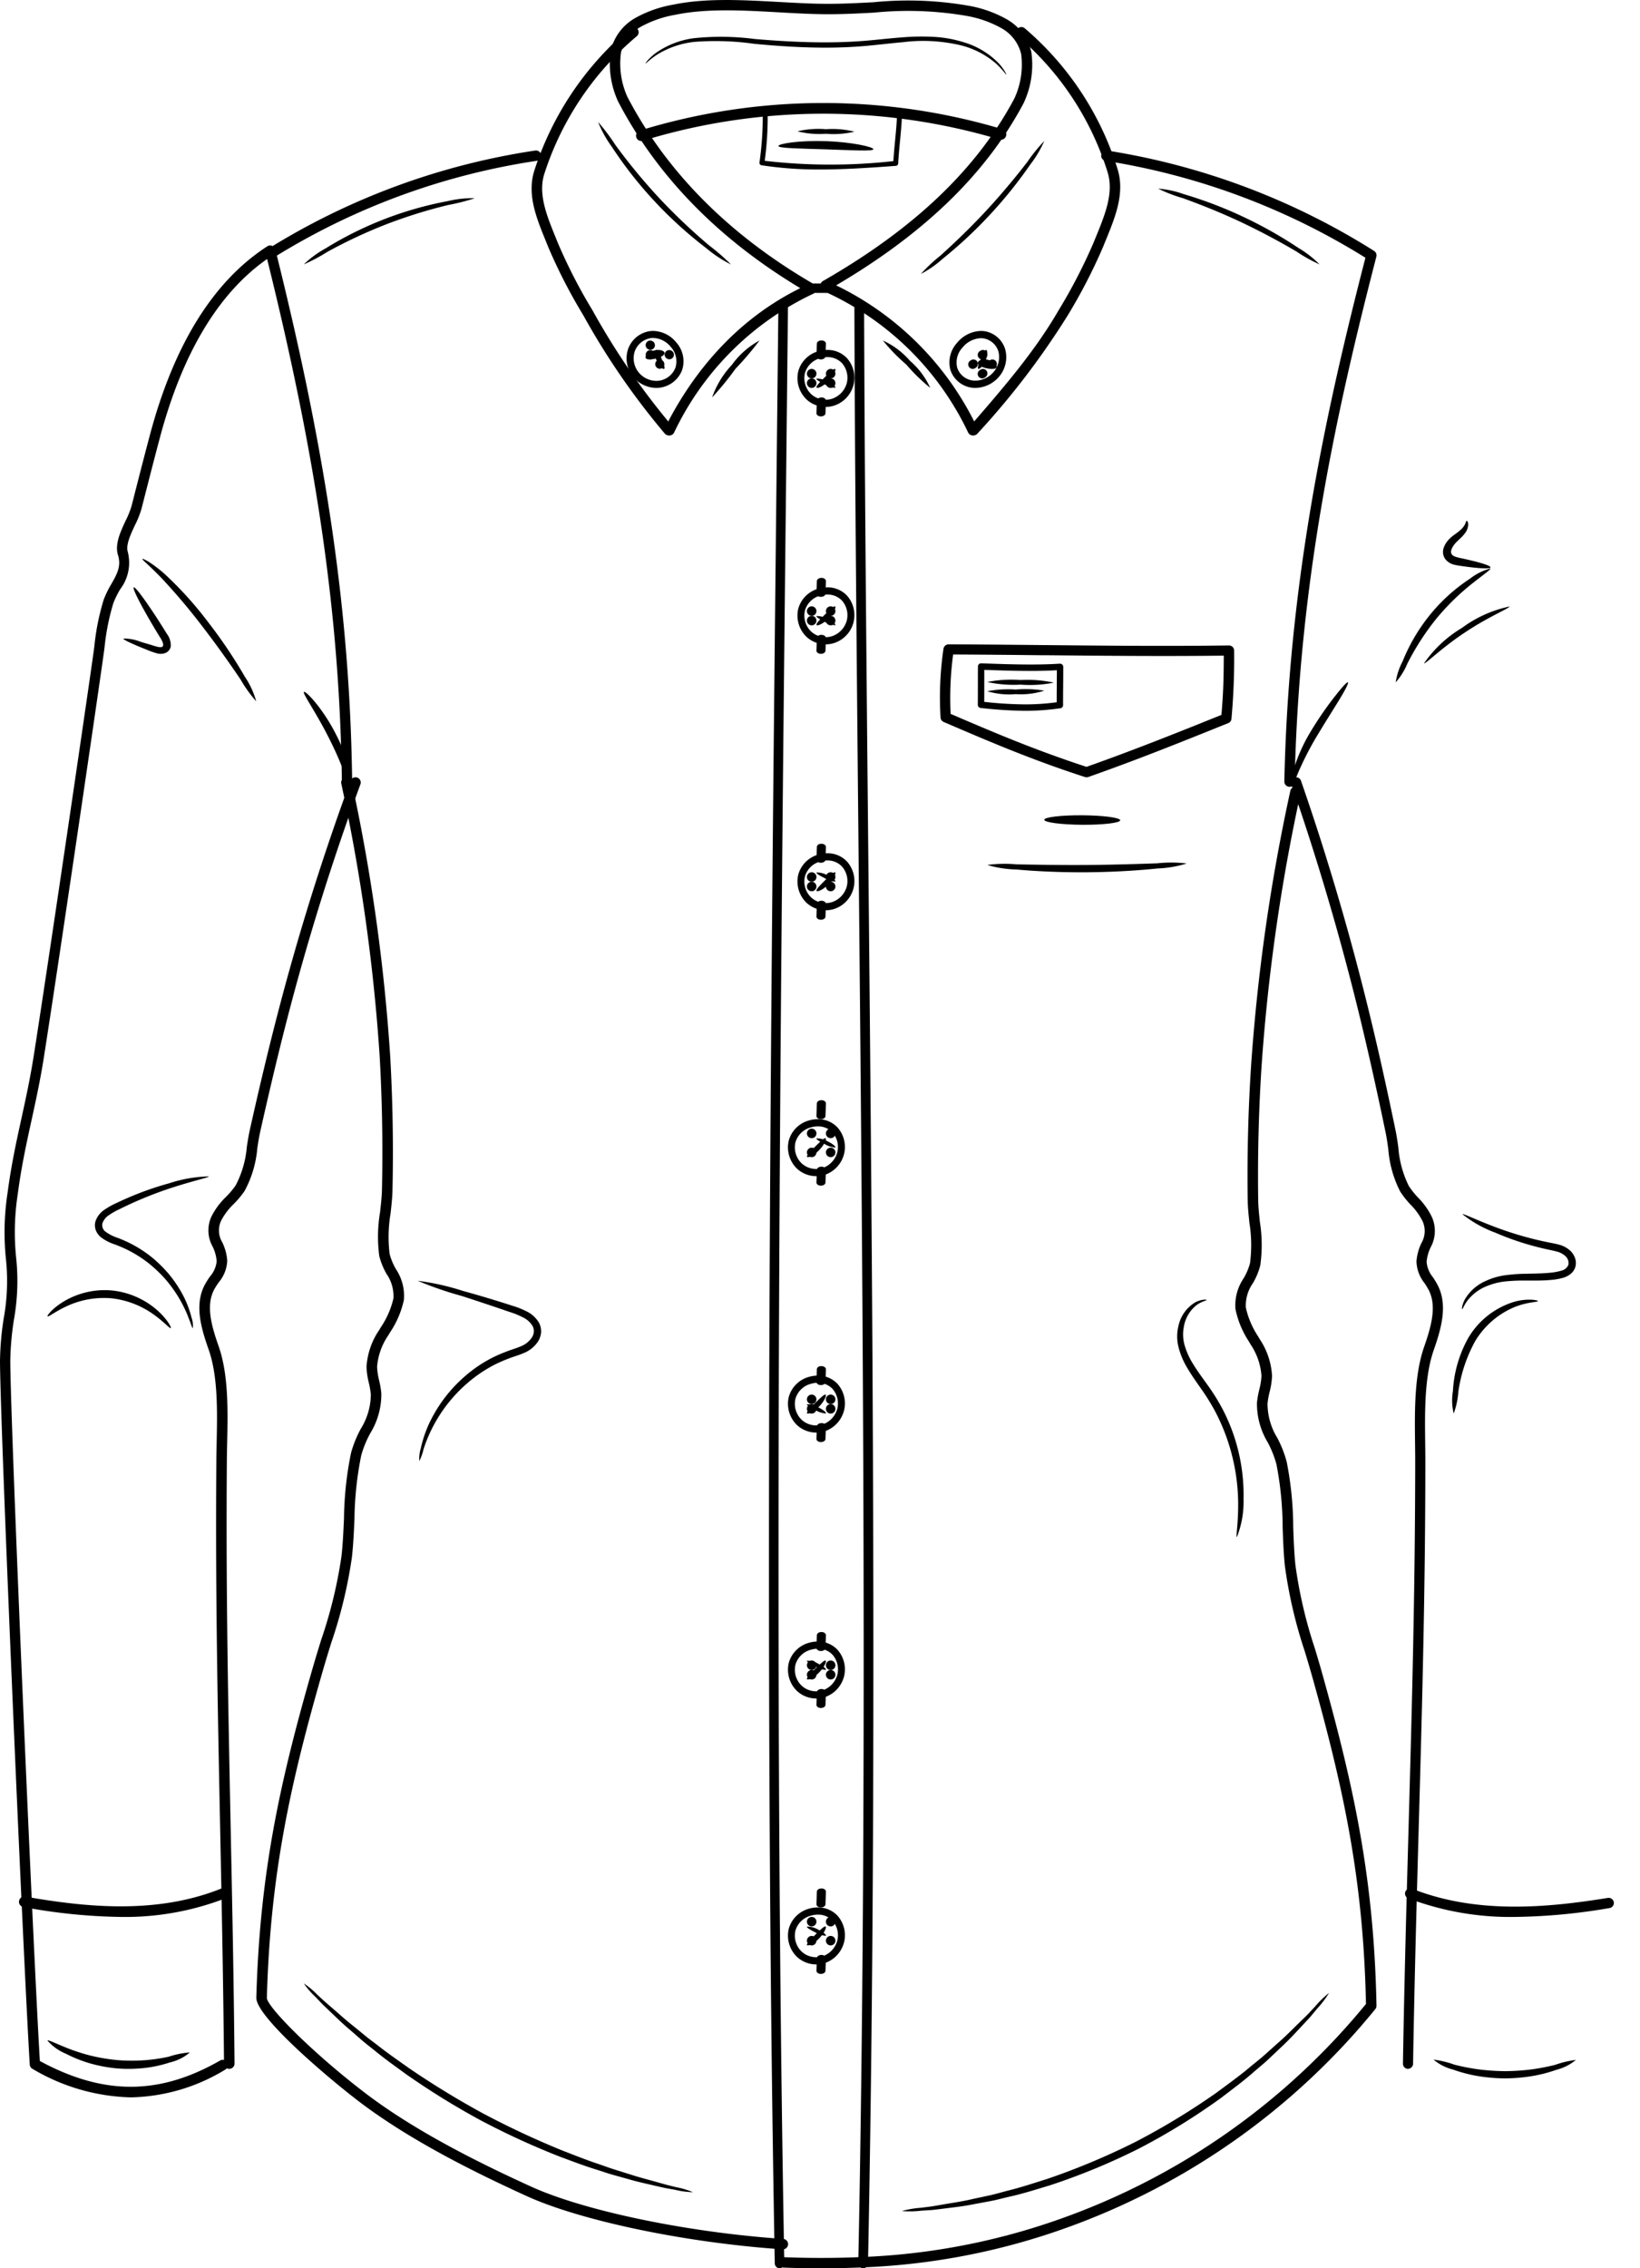 <svg xmlns="http://www.w3.org/2000/svg" xmlns:xlink="http://www.w3.org/1999/xlink" width="172.753" height="238.847" viewBox="0 0 172.753 238.847">
  <defs>
    <clipPath id="clip-path">
      <path id="Clip_160" data-name="Clip 160" d="M0,0H44.515V30.821H0Z" transform="translate(0.227 0.153)" fill="none"/>
    </clipPath>
    <clipPath id="clip-path-2">
      <path id="Clip_179" data-name="Clip 179" d="M0,0H28.738V195.228H0Z" transform="translate(0.015 0.42)" fill="none"/>
    </clipPath>
  </defs>
  <g id="Group_263" data-name="Group 263" transform="translate(0 -0.153)">
    <path id="Fill_1" data-name="Fill 1" d="M2.983,6A2.991,2.991,0,0,1,.975,5.23a3.122,3.122,0,0,1-.89-2.976A3.036,3.036,0,0,1,2.264.121,3.293,3.293,0,0,1,3.141,0,2.793,2.793,0,0,1,5.209.859a3.089,3.089,0,0,1,.683,2.879A3.124,3.124,0,0,1,3.9,5.852,2.9,2.9,0,0,1,2.983,6ZM3.143.756h0a2.614,2.614,0,0,0-.693.1A2.291,2.291,0,0,0,.789,2.444a2.324,2.324,0,0,0,.667,2.218,2.269,2.269,0,0,0,1.521.582,2.219,2.219,0,0,0,.7-.114,2.4,2.4,0,0,0,1.511-1.6,2.33,2.33,0,0,0-.5-2.142A2.086,2.086,0,0,0,3.143.757Z" transform="translate(84 37)"/>
    <path id="Fill_3" data-name="Fill 3" d="M.5,1a.5.5,0,1,0,0-1,.5.5,0,0,0,0,1" transform="translate(85 39)"/>
    <path id="Fill_5" data-name="Fill 5" d="M.5,1a.5.5,0,0,0,0-1,.5.5,0,1,0,0,1" transform="translate(87 39)"/>
    <path id="Fill_7" data-name="Fill 7" d="M.5,1a.5.5,0,1,0,0-1,.5.5,0,0,0,0,1" transform="translate(85 40)"/>
    <path id="Fill_9" data-name="Fill 9" d="M.5,1a.5.5,0,1,0,0-1,.5.5,0,1,0,0,1" transform="translate(87 40)"/>
    <path id="Fill_11" data-name="Fill 11" d="M.476,2H.464C.2,2-.006,1.843,0,1.659L.048.325C.054.141.268,0,.536,0s.47.157.464.341L.952,1.675C.946,1.856.734,2,.476,2" transform="translate(86 36)"/>
    <path id="Fill_13" data-name="Fill 13" d="M.476,2H.464C.2,2-.006,1.843,0,1.659L.048.325C.054.141.283.005.536,0s.47.158.464.341L.952,1.675C.946,1.856.734,2,.476,2" transform="translate(86 42)"/>
    <path id="Fill_15" data-name="Fill 15" d="M1.975.988A2.53,2.53,0,0,1,.838.6C.308.341-.081.093.014.019A2.3,2.3,0,0,1,1.226.358c.555.274.867.569.75.63" transform="translate(86 40)"/>
    <path id="Fill_17" data-name="Fill 17" d="M1.977.016c.11.1-.176.739-.747,1.3S.073,2.1.007,1.958.373,1.376.9.856s.966-.946,1.079-.84" transform="translate(86 39)"/>
    <path id="Fill_19" data-name="Fill 19" d="M2.741,6c-.095,0-.186,0-.28-.013A2.765,2.765,0,0,1,.126,4.147a3.052,3.052,0,0,1,.694-2.9A3.372,3.372,0,0,1,3.323,0a2.618,2.618,0,0,1,.451.039A2.717,2.717,0,0,1,5.882,1.924a3.157,3.157,0,0,1-.6,2.838A3.345,3.345,0,0,1,2.741,6ZM3.319.764a2.618,2.618,0,0,0-1.93.986A2.287,2.287,0,0,0,.839,3.905a2,2,0,0,0,1.7,1.32c.069.007.14.01.21.01A2.577,2.577,0,0,0,4.7,4.278a2.41,2.41,0,0,0,.465-2.13A1.985,1.985,0,0,0,3.646.792,1.886,1.886,0,0,0,3.319.764Z" transform="translate(100 35)"/>
    <path id="Fill_21" data-name="Fill 21" d="M.754.894A.471.471,0,1,0,.246.106.471.471,0,1,0,.754.894" transform="translate(102 38)"/>
    <path id="Fill_23" data-name="Fill 23" d="M.754.894A.471.471,0,1,0,.246.106.471.471,0,1,0,.754.894" transform="translate(103 37)"/>
    <path id="Fill_25" data-name="Fill 25" d="M.753.893A.47.47,0,1,0,.247.107.47.47,0,1,0,.753.893" transform="translate(103 39)"/>
    <path id="Fill_27" data-name="Fill 27" d="M.753.893A.47.47,0,1,0,.247.106.47.47,0,1,0,.753.893" transform="translate(104 38)"/>
    <path id="Fill_29" data-name="Fill 29" d="M2,.767c-.025.25-.478.282-1.018.177S0,.629,0,.374.461-.08,1.026.032s1,.489.973.735" transform="translate(103 38)"/>
    <path id="Fill_31" data-name="Fill 31" d="M.872,0c.15.011.2.513-.037,1.09s-.656.962-.786.9.039-.5.257-1.036S.716-.013.872,0" transform="translate(103 37)"/>
    <path id="Fill_33" data-name="Fill 33" d="M3.135,6A3.206,3.206,0,0,1,.661,4.79,3.093,3.093,0,0,1,.145,1.955,2.888,2.888,0,0,1,2.3.047,2.644,2.644,0,0,1,2.8,0a3.194,3.194,0,0,1,2.4,1.168,2.981,2.981,0,0,1,.653,2.947A2.926,2.926,0,0,1,3.463,5.981,2.87,2.87,0,0,1,3.135,6ZM2.8.742a1.845,1.845,0,0,0-.358.034A2.157,2.157,0,0,0,.85,2.188a2.372,2.372,0,0,0,.4,2.146,2.441,2.441,0,0,0,1.884.925,2.149,2.149,0,0,0,.248-.014A2.174,2.174,0,0,0,5.148,3.865,2.255,2.255,0,0,0,4.63,1.651,2.453,2.453,0,0,0,2.8.742Z" transform="translate(66 35)"/>
    <path id="Fill_35" data-name="Fill 35" d="M.233.9A.481.481,0,1,1,.767.1.481.481,0,1,1,.233.9" transform="translate(70 37)"/>
    <path id="Fill_37" data-name="Fill 37" d="M.233.9A.481.481,0,1,1,.767.1.481.481,0,1,1,.233.9" transform="translate(68 36)"/>
    <path id="Fill_39" data-name="Fill 39" d="M.235.9A.479.479,0,1,1,.766.1.479.479,0,1,1,.235.9" transform="translate(69 38)"/>
    <path id="Fill_41" data-name="Fill 41" d="M.234.9A.48.48,0,1,1,.766.1.48.48,0,1,1,.234.9" transform="translate(68 37)"/>
    <path id="Fill_43" data-name="Fill 43" d="M0,.794C-.026.557.4.171.97.044S2,.094,2,.336,1.562.8,1.022.923.028,1.035,0,.794" transform="translate(68 37)"/>
    <path id="Fill_45" data-name="Fill 45" d="M.151,0C.316-.009.5.433.709.966S1.093,1.942.945,2s-.572-.339-.8-.917S-.007.007.151,0" transform="translate(69 37)"/>
    <path id="Fill_47" data-name="Fill 47" d="M2.982,6A2.99,2.99,0,0,1,.975,5.23a3.121,3.121,0,0,1-.89-2.975A3.038,3.038,0,0,1,2.264.121,3.3,3.3,0,0,1,3.141,0,2.8,2.8,0,0,1,5.209.859,3.091,3.091,0,0,1,3.9,5.852,2.9,2.9,0,0,1,2.982,6ZM3.143.756h0a2.61,2.61,0,0,0-.693.1A2.291,2.291,0,0,0,.789,2.444a2.327,2.327,0,0,0,.667,2.219,2.268,2.268,0,0,0,1.52.582,2.216,2.216,0,0,0,.7-.114,2.4,2.4,0,0,0,1.511-1.6,2.326,2.326,0,0,0-.5-2.141A2.086,2.086,0,0,0,3.143.757Z" transform="translate(84 62)"/>
    <path id="Fill_49" data-name="Fill 49" d="M.5,1a.5.5,0,1,0,0-1,.5.5,0,0,0,0,1" transform="translate(85 64)"/>
    <path id="Fill_51" data-name="Fill 51" d="M.5,1a.5.5,0,1,0,0-1,.5.5,0,0,0,0,1" transform="translate(87 64)"/>
    <path id="Fill_53" data-name="Fill 53" d="M.5,1a.5.5,0,1,0,0-1,.5.5,0,0,0,0,1" transform="translate(85 65)"/>
    <path id="Fill_55" data-name="Fill 55" d="M.5,1a.5.5,0,1,0,0-1,.5.5,0,0,0,0,1" transform="translate(87 65)"/>
    <path id="Fill_57" data-name="Fill 57" d="M.476,2H.464C.2,2-.006,1.843,0,1.659L.048.325C.055.141.294,0,.536,0,.8,0,1.006.158,1,.341L.952,1.675C.946,1.856.734,2,.476,2" transform="translate(86 61)"/>
    <path id="Fill_59" data-name="Fill 59" d="M.476,2H.465C.2,2-.006,1.843,0,1.659L.047.325C.054.144.266,0,.524,0H.535C.8,0,1.006.157,1,.341L.953,1.675C.946,1.856.734,2,.476,2" transform="translate(86 67)"/>
    <path id="Fill_61" data-name="Fill 61" d="M1.975.988A2.531,2.531,0,0,1,.837.6C.308.341-.081.093.014.019A2.3,2.3,0,0,1,1.226.358c.555.273.867.569.75.63" transform="translate(86 65)"/>
    <path id="Fill_63" data-name="Fill 63" d="M1.977.016c.11.1-.176.74-.747,1.3S.073,2.1.007,1.958.373,1.376.9.856s.966-.946,1.079-.84" transform="translate(86 64)"/>
    <path id="Fill_65" data-name="Fill 65" d="M2.982,6A2.99,2.99,0,0,1,.975,5.23,3.116,3.116,0,0,1,.086,2.255,3.035,3.035,0,0,1,2.264.121,3.3,3.3,0,0,1,3.142,0,2.791,2.791,0,0,1,5.209.859a3.092,3.092,0,0,1-1.3,4.993A2.914,2.914,0,0,1,2.982,6ZM3.143.756h0a2.6,2.6,0,0,0-.693.1A2.29,2.29,0,0,0,.789,2.444a2.324,2.324,0,0,0,.667,2.218,2.266,2.266,0,0,0,1.521.582,2.221,2.221,0,0,0,.7-.113,2.4,2.4,0,0,0,1.51-1.6,2.325,2.325,0,0,0-.5-2.141A2.083,2.083,0,0,0,3.144.757Z" transform="translate(84 90)"/>
    <path id="Fill_67" data-name="Fill 67" d="M.5,1a.5.5,0,1,0,0-1,.5.5,0,1,0,0,1" transform="translate(85 92)"/>
    <path id="Fill_69" data-name="Fill 69" d="M.5,1a.5.5,0,0,0,0-1,.5.5,0,0,0,0,1" transform="translate(87 92)"/>
    <path id="Fill_71" data-name="Fill 71" d="M.5,1a.5.5,0,1,0,0-1,.5.5,0,1,0,0,1" transform="translate(85 93)"/>
    <path id="Fill_73" data-name="Fill 73" d="M.5,1a.5.5,0,1,0,0-1,.5.5,0,1,0,0,1" transform="translate(87 93)"/>
    <path id="Fill_75" data-name="Fill 75" d="M.476,2H.465C.2,2-.006,1.843,0,1.659L.047.325C.053.141.243-.006.535,0,.8,0,1.006.158,1,.342L.953,1.675C.946,1.856.734,2,.476,2" transform="translate(86 89)"/>
    <path id="Fill_77" data-name="Fill 77" d="M.476,2H.465C.2,2-.006,1.843,0,1.659L.047.325C.054.144.266,0,.524,0H.535C.8,0,1.006.157,1,.341L.953,1.675C.946,1.856.734,2,.476,2" transform="translate(86 95)"/>
    <path id="Fill_79" data-name="Fill 79" d="M1.975.988A2.531,2.531,0,0,1,.837.6C.308.341-.081.093.014.019A2.3,2.3,0,0,1,1.225.358c.555.273.868.569.75.63" transform="translate(86 92)"/>
    <path id="Fill_81" data-name="Fill 81" d="M1.977.016c.11.1-.176.74-.747,1.3S.072,2.1.007,1.958.373,1.376.9.856s.966-.946,1.079-.84" transform="translate(86 92)"/>
    <path id="Fill_83" data-name="Fill 83" d="M2.982,6A2.99,2.99,0,0,1,.975,5.23,3.118,3.118,0,0,1,.086,2.254,3.035,3.035,0,0,1,2.264.121,3.309,3.309,0,0,1,3.142,0,2.79,2.79,0,0,1,5.209.859a3.091,3.091,0,0,1,.683,2.879A3.124,3.124,0,0,1,3.905,5.852,2.914,2.914,0,0,1,2.982,6ZM3.143.756h0a2.6,2.6,0,0,0-.693.1A2.29,2.29,0,0,0,.789,2.444a2.325,2.325,0,0,0,.667,2.218,2.266,2.266,0,0,0,1.521.583,2.214,2.214,0,0,0,.7-.114,2.4,2.4,0,0,0,1.51-1.6,2.325,2.325,0,0,0-.5-2.141A2.081,2.081,0,0,0,3.143.757Z" transform="translate(83 118)"/>
    <path id="Fill_85" data-name="Fill 85" d="M.5,1a.5.5,0,0,0,0-1,.5.5,0,1,0,0,1" transform="translate(85 119)"/>
    <path id="Fill_87" data-name="Fill 87" d="M.5,1a.5.5,0,0,0,0-1,.5.5,0,0,0,0,1" transform="translate(87 119)"/>
    <path id="Fill_89" data-name="Fill 89" d="M.5,1a.5.5,0,0,0,0-1,.5.5,0,1,0,0,1" transform="translate(85 121)"/>
    <path id="Fill_91" data-name="Fill 91" d="M.5,1a.5.5,0,1,0,0-1,.5.5,0,1,0,0,1" transform="translate(87 121)"/>
    <path id="Fill_93" data-name="Fill 93" d="M.476,2H.465C.2,2-.006,1.843,0,1.659L.047.325C.054.144.266,0,.524,0H.535C.8,0,1.006.157,1,.341L.953,1.675C.946,1.856.734,2,.476,2" transform="translate(86 116)"/>
    <path id="Fill_95" data-name="Fill 95" d="M.476,2H.464C.2,2-.006,1.843,0,1.659L.048.325C.054.141.277,0,.536,0s.47.157.464.341L.952,1.675C.946,1.856.734,2,.476,2" transform="translate(86 123)"/>
    <path id="Fill_97" data-name="Fill 97" d="M1.975.988A2.533,2.533,0,0,1,.837.6C.308.341-.081.093.015.019A2.3,2.3,0,0,1,1.225.358c.555.274.868.569.75.63" transform="translate(86 120)"/>
    <path id="Fill_99" data-name="Fill 99" d="M1.977.016c.11.1-.176.74-.747,1.3S.073,2.1.007,1.958.374,1.376.9.856s.965-.946,1.079-.84" transform="translate(85 120)"/>
    <path id="Fill_101" data-name="Fill 101" d="M2.982,6A2.99,2.99,0,0,1,.975,5.23,3.118,3.118,0,0,1,.086,2.254,3.036,3.036,0,0,1,2.264.121,3.3,3.3,0,0,1,3.142,0,2.793,2.793,0,0,1,5.209.859a3.091,3.091,0,0,1,.683,2.879A3.124,3.124,0,0,1,3.9,5.852,2.9,2.9,0,0,1,2.982,6ZM3.142.756h0a2.6,2.6,0,0,0-.692.1A2.292,2.292,0,0,0,.789,2.444a2.327,2.327,0,0,0,.667,2.219,2.267,2.267,0,0,0,1.52.582,2.211,2.211,0,0,0,.7-.114,2.4,2.4,0,0,0,1.511-1.6,2.325,2.325,0,0,0-.5-2.141A2.084,2.084,0,0,0,3.143.757Z" transform="translate(83 145)"/>
    <path id="Fill_103" data-name="Fill 103" d="M.5,1a.5.5,0,0,0,0-1,.5.5,0,1,0,0,1" transform="translate(85 147)"/>
    <path id="Fill_105" data-name="Fill 105" d="M.5,1a.5.5,0,0,0,0-1,.5.5,0,0,0,0,1" transform="translate(87 147)"/>
    <path id="Fill_107" data-name="Fill 107" d="M.5,1a.5.5,0,0,0,0-1,.5.5,0,1,0,0,1" transform="translate(85 148)"/>
    <path id="Fill_109" data-name="Fill 109" d="M.5,1a.5.5,0,1,0,0-1,.5.5,0,1,0,0,1" transform="translate(87 148)"/>
    <path id="Fill_111" data-name="Fill 111" d="M.476,2H.465C.2,2-.006,1.843,0,1.659L.047.326C.053.142.242-.01.535,0,.8.005,1.006.158,1,.342L.953,1.675C.946,1.856.734,2,.476,2" transform="translate(86 144)"/>
    <path id="Fill_113" data-name="Fill 113" d="M.476,2H.464C.2,2-.006,1.843,0,1.659L.048.325C.054.141.28.006.536,0s.47.157.464.341L.952,1.675C.946,1.856.734,2,.476,2" transform="translate(86 150)"/>
    <path id="Fill_115" data-name="Fill 115" d="M1.975.988A2.533,2.533,0,0,1,.837.6C.308.341-.081.093.014.019A2.3,2.3,0,0,1,1.225.358c.555.274.868.569.75.63" transform="translate(85 148)"/>
    <path id="Fill_117" data-name="Fill 117" d="M1.977.016c.11.1-.176.74-.747,1.3S.073,2.1.007,1.958.374,1.376.9.856s.966-.946,1.079-.84" transform="translate(85 147)"/>
    <path id="Fill_119" data-name="Fill 119" d="M2.982,6A3,3,0,0,1,.975,5.23,3.118,3.118,0,0,1,.086,2.254,3.033,3.033,0,0,1,2.264.121,3.293,3.293,0,0,1,3.141,0,2.8,2.8,0,0,1,5.209.859a3.091,3.091,0,0,1,.683,2.879A3.124,3.124,0,0,1,3.9,5.852,2.9,2.9,0,0,1,2.982,6ZM3.144.756a2.628,2.628,0,0,0-.694.1A2.292,2.292,0,0,0,.789,2.444a2.327,2.327,0,0,0,.667,2.219,2.27,2.27,0,0,0,1.521.581,2.216,2.216,0,0,0,.705-.114,2.4,2.4,0,0,0,1.511-1.6,2.33,2.33,0,0,0-.5-2.142A2.084,2.084,0,0,0,3.144.756Z" transform="translate(83 173)"/>
    <path id="Fill_121" data-name="Fill 121" d="M.5,1a.5.5,0,0,0,0-1,.5.5,0,1,0,0,1" transform="translate(85 175)"/>
    <path id="Fill_123" data-name="Fill 123" d="M.5,1a.5.5,0,0,0,0-1,.5.5,0,0,0,0,1" transform="translate(87 175)"/>
    <path id="Fill_125" data-name="Fill 125" d="M.5,1a.5.5,0,0,0,0-1,.5.5,0,1,0,0,1" transform="translate(85 176)"/>
    <path id="Fill_127" data-name="Fill 127" d="M.5,1a.5.5,0,1,0,0-1,.5.5,0,1,0,0,1" transform="translate(87 176)"/>
    <path id="Fill_129" data-name="Fill 129" d="M.476,2H.464C.2,2-.007,1.842,0,1.658L.048.325C.054.144.266,0,.524,0H.536C.8,0,1.006.157,1,.341L.952,1.676C.945,1.857.734,2,.476,2" transform="translate(86 172)"/>
    <path id="Fill_131" data-name="Fill 131" d="M.476,2H.464C.2,2-.006,1.843,0,1.659L.048.325C.054.141.283,0,.536,0s.47.157.464.341L.952,1.675C.946,1.856.734,2,.476,2" transform="translate(86 178)"/>
    <path id="Fill_133" data-name="Fill 133" d="M1.975.988A2.531,2.531,0,0,1,.837.6C.308.341-.081.093.015.019A2.3,2.3,0,0,1,1.225.358c.555.274.868.569.75.63" transform="translate(85 175)"/>
    <path id="Fill_135" data-name="Fill 135" d="M1.977.016c.11.1-.176.739-.747,1.3S.073,2.1.007,1.958.374,1.376.9.856s.966-.946,1.079-.84" transform="translate(85 175)"/>
    <path id="Fill_137" data-name="Fill 137" d="M2.982,6A2.99,2.99,0,0,1,.975,5.23a3.122,3.122,0,0,1-.89-2.976A3.038,3.038,0,0,1,2.263.121,3.29,3.29,0,0,1,3.14,0,2.8,2.8,0,0,1,5.209.859a3.091,3.091,0,0,1,.683,2.879A3.124,3.124,0,0,1,3.9,5.852,2.9,2.9,0,0,1,2.982,6ZM3.143.757a2.613,2.613,0,0,0-.693.1A2.291,2.291,0,0,0,.789,2.444a2.327,2.327,0,0,0,.667,2.219,2.27,2.27,0,0,0,1.521.581,2.217,2.217,0,0,0,.7-.113,2.4,2.4,0,0,0,1.512-1.6,2.331,2.331,0,0,0-.5-2.142A2.087,2.087,0,0,0,3.143.757Z" transform="translate(83 201)"/>
    <path id="Fill_139" data-name="Fill 139" d="M.5,1a.5.5,0,1,0,0-1,.5.5,0,0,0,0,1" transform="translate(85 202)"/>
    <path id="Fill_141" data-name="Fill 141" d="M.5,1a.5.5,0,0,0,0-1,.5.5,0,0,0,0,1" transform="translate(87 202)"/>
    <path id="Fill_143" data-name="Fill 143" d="M.5,1a.5.5,0,0,0,0-1,.5.5,0,0,0,0,1" transform="translate(85 204)"/>
    <path id="Fill_145" data-name="Fill 145" d="M.5,1a.5.5,0,1,0,0-1,.5.5,0,1,0,0,1" transform="translate(87 204)"/>
    <path id="Fill_147" data-name="Fill 147" d="M.476,2H.464C.2,2-.006,1.843,0,1.659L.048.325C.054.141.271,0,.536,0s.47.158.464.341L.952,1.675C.946,1.856.734,2,.476,2" transform="translate(86 199)"/>
    <path id="Fill_149" data-name="Fill 149" d="M.476,2H.464C.2,2-.006,1.843,0,1.659L.048.325C.054.141.286,0,.536,0s.47.158.464.341L.952,1.675C.946,1.856.734,2,.476,2" transform="translate(86 206)"/>
    <path id="Fill_151" data-name="Fill 151" d="M1.975.988A2.53,2.53,0,0,1,.838.6C.308.341-.081.093.014.019A2.3,2.3,0,0,1,1.226.358c.555.274.867.569.75.63" transform="translate(85 203)"/>
    <path id="Fill_153" data-name="Fill 153" d="M1.977.016c.11.1-.176.739-.747,1.3S.073,2.1.007,1.958.373,1.376.9.856s.966-.946,1.079-.84" transform="translate(85 203)"/>
    <path id="Fill_155" data-name="Fill 155" d="M.534,16a.509.509,0,0,1-.247-.064.572.572,0,0,1-.227-.755C2.5,10.287,7.118,3.688,15.255.045a.526.526,0,0,1,.7.3.57.57,0,0,1-.282.735A30.725,30.725,0,0,0,1.009,15.7a.533.533,0,0,1-.474.3" transform="translate(70 30)"/>
    <path id="Fill_157" data-name="Fill 157" d="M15.462,16a.536.536,0,0,1-.48-.3A30.728,30.728,0,0,0,.323,1.065.562.562,0,0,1,.045.334.531.531,0,0,1,.755.047,31.8,31.8,0,0,1,15.94,15.191a.563.563,0,0,1-.234.747.52.52,0,0,1-.245.061" transform="translate(87 30)"/>
    <g id="Group_161" data-name="Group 161" transform="translate(64)">
      <path id="Clip_160-2" data-name="Clip 160" d="M0,0H44.515V30.821H0Z" transform="translate(0.227 0.153)" fill="none"/>
      <g id="Group_161-2" data-name="Group 161" clip-path="url(#clip-path)">
        <path id="Fill_159" data-name="Fill 159" d="M21.03,30.821a.548.548,0,0,1-.275-.074C11.78,25.509,5.1,18.763.888,10.7A9.482,9.482,0,0,1,.115,5.3,5.348,5.348,0,0,1,2.727,1.875,12.562,12.562,0,0,1,6.707.486C10.126-.226,14.05,0,17.844.208,19.51.3,21.084.39,22.617.4c1.772.016,3.5-.076,5.168-.165A36.982,36.982,0,0,1,37.858.613a12.559,12.559,0,0,1,3.968,1.42,5.347,5.347,0,0,1,2.585,3.444,9.487,9.487,0,0,1-.817,5.394C39.54,18.49,32.808,24.921,23.012,30.532a.546.546,0,1,1-.543-.947C32.08,24.08,38.675,17.791,42.629,10.36a8.5,8.5,0,0,0,.707-4.683,4.262,4.262,0,0,0-2.082-2.713A11.6,11.6,0,0,0,37.627,1.68a36.153,36.153,0,0,0-9.782-.351c-1.689.091-3.435.184-5.237.167-1.559-.015-3.219-.108-4.824-.2-3.724-.21-7.575-.426-10.852.257A11.587,11.587,0,0,0,3.291,2.81a4.265,4.265,0,0,0-2.1,2.7,8.5,8.5,0,0,0,.669,4.688c4.111,7.88,10.655,14.478,19.45,19.61a.546.546,0,0,1-.276,1.017" transform="translate(0.227 0.153)"/>
      </g>
    </g>
    <path id="Fill_162" data-name="Fill 162" d="M14.448,43a.552.552,0,0,1-.419-.19A77.11,77.11,0,0,1,5.444,30.35,56.541,56.541,0,0,1,1.73,23.121q-.136-.342-.277-.687C.484,20.045-.518,17.575.3,15.071A32.668,32.668,0,0,1,10.368.126.554.554,0,0,1,11.145.2a.543.543,0,0,1-.072.771,31.568,31.568,0,0,0-9.719,14.44c-.7,2.126.229,4.409,1.124,6.617q.142.349.28.694A55.713,55.713,0,0,0,6.4,29.807,76.091,76.091,0,0,0,14.867,42.1a.544.544,0,0,1-.059.772.55.55,0,0,1-.359.132" transform="translate(56 3)"/>
    <path id="Fill_164" data-name="Fill 164" d="M.551,43a.546.546,0,0,1-.362-.137.557.557,0,0,1-.052-.783l.037-.042c3.507-4.042,6.819-7.86,9.332-12.206a56.838,56.838,0,0,0,3.7-7.158q.14-.348.285-.7c.911-2.232,1.854-4.54,1.176-6.7A30.783,30.783,0,0,0,5.232.98.558.558,0,0,1,5.166.2.548.548,0,0,1,5.942.131a31.9,31.9,0,0,1,9.771,14.8c.8,2.547-.222,5.044-1.209,7.459-.095.232-.189.464-.281.695a57.78,57.78,0,0,1-3.766,7.3A82.965,82.965,0,0,1,1,42.768l-.037.043A.549.549,0,0,1,.551,43" transform="translate(102 3)"/>
    <path id="Fill_166" data-name="Fill 166" d="M.551,4a.553.553,0,0,1-.528-.4.564.564,0,0,1,.372-.7A65.922,65.922,0,0,1,38.6,2.759a.564.564,0,0,1,.377.7.552.552,0,0,1-.682.385A64.857,64.857,0,0,0,.707,3.977.539.539,0,0,1,.551,4" transform="translate(67 11)"/>
    <path id="Fill_168" data-name="Fill 168" d="M6.411,6A39.414,39.414,0,0,1,.219,5.555.257.257,0,0,1,0,5.263a33.594,33.594,0,0,0,.346-5A.258.258,0,0,1,.607,0h0a.258.258,0,0,1,.26.255A34.514,34.514,0,0,1,.554,5.087a60.269,60.269,0,0,0,13.551.032c.046-.762.115-1.481.182-2.178.072-.758.147-1.541.192-2.375a.27.27,0,0,1,.274-.242A.258.258,0,0,1,15,.593c-.046.845-.122,1.633-.195,2.4s-.147,1.545-.193,2.382a.259.259,0,0,1-.24.242C11.509,5.829,8.906,6,6.411,6" transform="translate(80 12)"/>
    <path id="Fill_170" data-name="Fill 170" d="M2.524,1h0L.474.991A.486.486,0,0,1,0,.494.486.486,0,0,1,.476,0h0L2.526.009A.486.486,0,0,1,3,.506.486.486,0,0,1,2.524,1" transform="translate(85 30)"/>
    <path id="Fill_172" data-name="Fill 172" d="M8.554,67a.544.544,0,0,1-.541-.54C7.79,49.154,5.4,32.552.017,10.945a.55.55,0,0,1,.241-.6A73.957,73.957,0,0,1,28.38.005a.547.547,0,0,1,.157,1.083A72.9,72.9,0,0,0,1.164,11.067C6.5,32.573,8.873,49.154,9.095,66.446A.545.545,0,0,1,8.561,67Z" transform="translate(28 16)"/>
    <path id="Fill_174" data-name="Fill 174" d="M13.775,195a21.271,21.271,0,0,1-10.358-3.006.552.552,0,0,1-.283-.449C2.4,179.36.039,124.673,0,117.505a31.173,31.173,0,0,1,.392-4.538A21.936,21.936,0,0,0,.643,106.9,27.355,27.355,0,0,1,.8,99.74c.378-2.886.93-5.406,1.463-7.842.445-2.033.905-4.136,1.277-6.489,1.414-8.943,5.532-36.985,6.289-42.39.038-.273.075-.554.113-.839a25.013,25.013,0,0,1,.985-4.893,10.327,10.327,0,0,1,.8-1.633c.6-1.054,1.067-1.887.7-3.059-.352-1.131.262-2.443.8-3.6a9.666,9.666,0,0,0,.624-1.535c.612-2.4,1.265-4.964,1.935-7.486C18.32,10.437,22.484,3.746,28.163.086a.542.542,0,0,1,.752.168.554.554,0,0,1-.166.76C23.306,4.522,19.3,11,16.837,20.257c-.669,2.517-1.321,5.073-1.932,7.475a10.407,10.407,0,0,1-.695,1.733c-.457.975-.974,2.08-.75,2.8a4.61,4.61,0,0,1-.8,3.935,9.547,9.547,0,0,0-.718,1.459,24.217,24.217,0,0,0-.93,4.667c-.038.288-.076.571-.115.846-.757,5.407-4.877,33.462-6.291,42.409-.377,2.385-.841,4.5-1.289,6.553-.553,2.525-1.074,4.91-1.446,7.749a26.263,26.263,0,0,0-.152,6.878,23.163,23.163,0,0,1-.253,6.357,30.232,30.232,0,0,0-.382,4.38c.038,7.1,2.36,60.917,3.114,73.674,6.726,3.635,12.6,3.614,19-.059a.542.542,0,0,1,.742.207.554.554,0,0,1-.2.75A19.809,19.809,0,0,1,13.775,195" transform="translate(0 26)"/>
    <path id="Fill_176" data-name="Fill 176" d="M3.153,136a.552.552,0,0,1-.555-.545c-.078-8.675-.246-16.882-.408-24.818-.263-12.836-.511-24.961-.4-38.726,0-.59.018-1.208.031-1.845.069-3.276.147-6.989-.84-9.8C.162,57.945-.54,55.5.587,53.408a9.28,9.28,0,0,1,.527-.834,2.9,2.9,0,0,0,.71-1.616A4.253,4.253,0,0,0,1.39,49.4a3.487,3.487,0,0,1-.1-3.186,7.655,7.655,0,0,1,1.534-2.049,8.624,8.624,0,0,0,1-1.192A10.643,10.643,0,0,0,5,38.917c.091-.594.186-1.207.317-1.792C6.326,32.6,7.281,28.617,8.237,24.937,10.4,16.6,12.988,8.331,15.923.361a.558.558,0,0,1,.711-.328.547.547,0,0,1,.332.7c-2.923,7.936-5.5,16.17-7.654,24.473-.953,3.669-1.9,7.643-2.91,12.151-.123.549-.21,1.118-.3,1.721a11.43,11.43,0,0,1-1.335,4.475,9.578,9.578,0,0,1-1.128,1.358,6.851,6.851,0,0,0-1.329,1.74,2.424,2.424,0,0,0,.106,2.318,5.282,5.282,0,0,1,.521,1.932,3.78,3.78,0,0,1-.9,2.284,8.31,8.31,0,0,0-.467.734c-.917,1.7-.276,3.889.459,5.981,1.053,3,.973,6.816.9,10.184-.013.632-.026,1.245-.031,1.83-.108,13.749.14,25.866.4,38.695.162,7.94.331,16.149.408,24.831a.552.552,0,0,1-.55.554Z" transform="translate(21 82)"/>
    <g id="Group_180" data-name="Group 180" transform="translate(144 26)">
      <path id="Clip_179-2" data-name="Clip 179" d="M0,0H28.738V195.228H0Z" transform="translate(0.015 0.42)" fill="none"/>
    </g>
    <path id="Fill_181" data-name="Fill 181" d="M12.319,136H12.31a.543.543,0,0,1-.528-.558c.144-8.677.372-16.881.592-24.816.356-12.813.692-24.917.7-38.652,0-.585-.008-1.2-.015-1.83-.042-3.366-.089-7.181.953-10.168.727-2.085,1.364-4.263.491-5.973a8.427,8.427,0,0,0-.445-.737,3.847,3.847,0,0,1-.852-2.29,5.4,5.4,0,0,1,.519-1.926,2.5,2.5,0,0,0,.12-2.316,6.848,6.848,0,0,0-1.272-1.75,9.48,9.48,0,0,1-1.08-1.366,11.727,11.727,0,0,1-1.255-4.482c-.085-.6-.165-1.173-.28-1.723-.935-4.507-1.824-8.486-2.717-12.164C5.22,16.935,2.794,8.687.031.733a.552.552,0,0,1,.326-.7.532.532,0,0,1,.685.333c2.775,7.987,5.21,16.27,7.238,24.618.9,3.69,1.788,7.681,2.725,12.2.122.586.209,1.2.292,1.794a10.9,10.9,0,0,0,1.109,4.065,8.573,8.573,0,0,0,.957,1.2A7.629,7.629,0,0,1,14.83,46.3a3.587,3.587,0,0,1-.124,3.183,4.35,4.35,0,0,0-.431,1.55,2.948,2.948,0,0,0,.674,1.621,9.606,9.606,0,0,1,.5.837c1.073,2.1.375,4.536-.432,6.85-.977,2.8-.932,6.512-.891,9.785.007.637.015,1.255.015,1.844,0,13.751-.34,25.862-.7,38.683-.22,7.932-.448,16.133-.592,24.8a.543.543,0,0,1-.537.54" transform="translate(136 82)"/>
    <path id="Fill_183" data-name="Fill 183" d="M19.833,67h-.012a.546.546,0,0,1-.532-.559c.439-20.958,4.352-38.891,8.541-55.148A73.245,73.245,0,0,0,.46,1.088.547.547,0,0,1,.626.006a74.316,74.316,0,0,1,28.12,10.572.55.55,0,0,1,.236.6c-4.21,16.3-8.167,34.272-8.606,55.284a.545.545,0,0,1-.543.536" transform="translate(116 16)"/>
    <path id="Fill_185" data-name="Fill 185" d="M4.45,156q-1.974,0-3.92-.076a.55.55,0,0,1-.53-.569.543.543,0,0,1,.574-.525c3.1.121,6.287.1,9.461-.078A70.347,70.347,0,0,0,29.5,150.863a73.157,73.157,0,0,0,32.388-22.7c-.272-12.883-2.276-22.376-5.641-34.389-.254-.9-.525-1.811-.8-2.72a49.316,49.316,0,0,1-2.1-9c-.141-1.355-.189-2.737-.237-4.073a35.473,35.473,0,0,0-.654-6.647,10.949,10.949,0,0,0-.925-2.317,7.851,7.851,0,0,1-1.125-4.174,9.879,9.879,0,0,1,.243-1.368,7.236,7.236,0,0,0,.231-1.447,6.793,6.793,0,0,0-1.154-3.324l-.159-.276A9.84,9.84,0,0,1,48.14,55a5.041,5.041,0,0,1,.844-3.219,6.34,6.34,0,0,0,.689-1.615,14.729,14.729,0,0,0-.062-4.239c-.088-.848-.172-1.648-.182-2.388-.068-4.706.051-9.472.356-14.166A200.343,200.343,0,0,1,53.92.429.552.552,0,0,1,55,.666a199.228,199.228,0,0,0-4.112,28.78c-.3,4.666-.421,9.4-.353,14.08.01.691.091,1.468.177,2.29a15.453,15.453,0,0,1,.043,4.579,7.242,7.242,0,0,1-.795,1.9,4.072,4.072,0,0,0-.726,2.545,9.044,9.044,0,0,0,1.3,3.045l.161.279a7.7,7.7,0,0,1,1.3,3.887,8.21,8.21,0,0,1-.258,1.667,8.784,8.784,0,0,0-.219,1.217,6.907,6.907,0,0,0,1.019,3.607A11.924,11.924,0,0,1,53.542,71.1a36.293,36.293,0,0,1,.682,6.85c.047,1.318.095,2.681.231,4a48.6,48.6,0,0,0,2.056,8.8c.274.915.548,1.828.8,2.739,3.405,12.159,5.427,21.761,5.685,34.86a.546.546,0,0,1-.123.354,74.251,74.251,0,0,1-33,23.195A71.463,71.463,0,0,1,10.1,155.845c-1.884.1-3.773.155-5.646.155" transform="translate(82 83)"/>
    <path id="Fill_187" data-name="Fill 187" d="M55.446,155h-.038c-10.112-.681-21.194-2.99-26.951-5.616-4.885-2.228-12.021-5.679-17.578-9.9-3.431-2.608-10.934-9-10.879-10.989.368-13.139,2.479-22.753,6-34.92.264-.913.547-1.826.83-2.743A48.688,48.688,0,0,0,8.97,82.02c.148-1.321.207-2.687.265-4.008a36.36,36.36,0,0,1,.741-6.867,11.954,11.954,0,0,1,1.033-2.551,6.918,6.918,0,0,0,1.053-3.61,8.787,8.787,0,0,0-.21-1.223,8.21,8.21,0,0,1-.245-1.673A7.708,7.708,0,0,1,12.944,58.2l.164-.279a9.058,9.058,0,0,0,1.334-3.043,4.079,4.079,0,0,0-.708-2.559,7.269,7.269,0,0,1-.783-1.915,15.473,15.473,0,0,1,.081-4.593c.093-.824.181-1.6.2-2.3.107-4.683.027-9.436-.239-14.126A196.038,196.038,0,0,0,8.949.664.55.55,0,0,1,9.376.012a.555.555,0,0,1,.658.423A197.163,197.163,0,0,1,14.1,29.328c.268,4.718.349,9.5.241,14.212-.017.741-.107,1.543-.2,2.392a14.775,14.775,0,0,0-.1,4.252,6.372,6.372,0,0,0,.679,1.626,5.044,5.044,0,0,1,.822,3.235,9.87,9.87,0,0,1-1.472,3.429l-.162.276a6.8,6.8,0,0,0-1.187,3.325,7.255,7.255,0,0,0,.22,1.452A9.817,9.817,0,0,1,13.17,64.9,7.863,7.863,0,0,1,12,69.08a11,11,0,0,0-.948,2.317,35.614,35.614,0,0,0-.713,6.663c-.058,1.34-.119,2.725-.271,4.082a49.494,49.494,0,0,1-2.18,9.009c-.282.91-.563,1.818-.825,2.724C3.57,105.957,1.474,115.5,1.11,128.522c.016.958,4.936,5.9,10.446,10.088,5.467,4.156,12.53,7.57,17.366,9.776,5.648,2.576,16.57,4.845,26.561,5.517a.549.549,0,0,1-.037,1.1" transform="translate(27 82)"/>
    <path id="Fill_189" data-name="Fill 189" d="M11.589,3A30.3,30.3,0,0,1,.347,1.042.535.535,0,0,1,.041.337a.561.561,0,0,1,.726-.3C7.55,2.727,14.979,2.033,21.351,1a.555.555,0,0,1,.642.444.544.544,0,0,1-.458.623A62.326,62.326,0,0,1,11.589,3" transform="translate(148 199)"/>
    <path id="Fill_191" data-name="Fill 191" d="M10.721,3A59.643,59.643,0,0,1,.461,1.958.557.557,0,1,1,.653.86C7.014,1.976,14.434,2.751,21.237.04a.557.557,0,0,1,.412,1.035A29.283,29.283,0,0,1,10.721,3" transform="translate(2 199)"/>
    <path id="Fill_193" data-name="Fill 193" d="M1.113,207a.527.527,0,0,1-.5-.539C-.553,143.4.2,74,.8,18.235Q.9,9.114.991.545A.519.519,0,0,1,1.5,0,.53.53,0,0,1,2,.557q-.089,8.555-.189,17.691C1.207,74,.455,143.394,1.617,206.439a.531.531,0,0,1-.494.561h-.01" transform="translate(81 32)"/>
    <path id="Fill_195" data-name="Fill 195" d="M.922,207H.91a.534.534,0,0,1-.5-.562C1.4,157.488.885,104.219.432,57.221.236,36.969.052,17.84,0,.551A.532.532,0,0,1,.51,0a.535.535,0,0,1,.513.548c.052,17.284.236,36.411.432,56.662.453,47.006.967,100.285-.022,149.252A.531.531,0,0,1,.922,207" transform="translate(90 32)"/>
    <path id="Fill_197" data-name="Fill 197" d="M15.457,14a.553.553,0,0,1-.17-.027C9.646,12.145,5.162,10.219.415,8.179L.4,8.171a.535.535,0,0,1-.324-.446A35.1,35.1,0,0,1,.386.458.544.544,0,0,1,.924,0C4.378.014,7.746.047,11,.079h.113C15.4.121,19.44.16,23.54.16c2.467,0,4.726-.014,6.908-.043h.008a.553.553,0,0,1,.382.155A.528.528,0,0,1,31,.653V.671a70.224,70.224,0,0,1-.282,7.175.535.535,0,0,1-.335.447c-5.27,2.127-9.7,3.9-14.742,5.675A.56.56,0,0,1,15.457,14ZM1.4,1.069a34.508,34.508,0,0,0-.265,6.253C5.46,9.181,9.934,11.1,15.449,12.9c4.915-1.739,9.345-3.507,14.213-5.471.218-2.537.236-4.024.247-6.239-2.044.025-4.124.036-6.359.036-4.117,0-8.173-.039-12.468-.08h-.09l-.4,0H10.59C7.6,1.113,4.512,1.083,1.4,1.069Z" transform="translate(99 68)"/>
    <path id="Fill_201" data-name="Fill 201" d="M4.974,5A45.006,45.006,0,0,1,.3,4.7.335.335,0,0,1,0,4.36C.005,3.8.006,3.075.007,2.374v-.3c0-.644,0-1.248.008-1.742a.334.334,0,0,1,.1-.24A.319.319,0,0,1,.341,0H.362L.821.017l.043,0c1.5.053,3.056.107,4.614.107C6.63.126,7.666.1,8.643.035h.014a.343.343,0,0,1,.234.09A.339.339,0,0,1,9,.37C9,.987,9,1.632,8.991,2.256v.132c-.007.665-.014,1.351-.008,2.005a.339.339,0,0,1-.287.338A25.589,25.589,0,0,1,4.974,5ZM.681.688c0,.5,0,1.094,0,1.682s0,1.183-.006,1.688a41.347,41.347,0,0,0,4.3.265A24.8,24.8,0,0,0,8.311,4.1c0-.507,0-1.034.008-1.543l0-.179,0-.185c0-.483.01-.983.009-1.466C7.433.778,6.5.8,5.47.8,3.9.8,2.336.747.824.694H.8Z" transform="translate(103 70)"/>
    <path id="Fill_203" data-name="Fill 203" d="M7,.278A12.925,12.925,0,0,1,3.5.485,12.9,12.9,0,0,1,0,.209,12.939,12.939,0,0,1,3.5,0,12.912,12.912,0,0,1,7,.278" transform="translate(104 71.757)"/>
    <path id="Fill_205" data-name="Fill 205" d="M6,.123A8.037,8.037,0,0,1,3,.489,8.019,8.019,0,0,1,0,.184,11.843,11.843,0,0,1,3,.007,11.837,11.837,0,0,1,6,.123" transform="translate(104 72.755)"/>
    <path id="Fill_207" data-name="Fill 207" d="M21,.074A11.577,11.577,0,0,1,17.939.6c-1.9.2-4.528.378-7.436.4S4.965.884,3.065.708A11.606,11.606,0,0,1,0,.231,13.571,13.571,0,0,1,3.083.167C4.982.2,7.6.253,10.5.232s5.518-.11,7.417-.176A13.609,13.609,0,0,1,21,.074" transform="translate(104 91)"/>
    <path id="Fill_209" data-name="Fill 209" d="M8,.527C8,.8,6.208,1.014,4,1S0,.749,0,.473,1.792-.014,4,0,8,.25,8,.527" transform="translate(110 86)"/>
    <path id="Fill_211" data-name="Fill 211" d="M.017,10c-.039-.006-.035-.413.3-1.049A4.775,4.775,0,0,1,2.541,7.016,7.254,7.254,0,0,1,4.5,6.44,17.717,17.717,0,0,1,6.8,6.276c.8-.019,1.627-.022,2.463-.106a5.952,5.952,0,0,0,1.213-.222,1.045,1.045,0,0,0,.736-.616.971.971,0,0,0-.288-.884,2.086,2.086,0,0,0-.975-.519c-.384-.107-.813-.181-1.224-.278s-.812-.193-1.2-.3A29.057,29.057,0,0,1,3.486,1.939,12.344,12.344,0,0,1,.056.011C.113-.1,1.442.593,3.686,1.427A36.575,36.575,0,0,0,7.694,2.656q.574.141,1.18.267c.4.088.815.15,1.269.269a2.785,2.785,0,0,1,1.33.721,2.028,2.028,0,0,1,.439.719,1.536,1.536,0,0,1,.033.92,1.5,1.5,0,0,1-.516.755,2.327,2.327,0,0,1-.714.376,6.435,6.435,0,0,1-1.384.247c-.889.079-1.735.064-2.527.064a19.286,19.286,0,0,0-2.218.088,7.146,7.146,0,0,0-1.833.442A4.91,4.91,0,0,0,.564,9.114c-.378.533-.484.9-.547.885" transform="translate(154 128)"/>
    <path id="Fill_213" data-name="Fill 213" d="M.129,12A5.886,5.886,0,0,1,.047,9.624a12.89,12.89,0,0,1,1.61-5.579A8.485,8.485,0,0,1,6.4.26,5.812,5.812,0,0,1,8.308.007c.454.026.7.1.692.142,0,.132-1,.064-2.4.61A8.771,8.771,0,0,0,2.371,4.406,15.624,15.624,0,0,0,.62,9.685,8.582,8.582,0,0,1,.129,12" transform="translate(153 137)"/>
    <path id="Fill_215" data-name="Fill 215" d="M10.315,16c-.061.013-.175-.368-.432-1.027a13.426,13.426,0,0,0-1.351-2.654,13.891,13.891,0,0,0-1.25-1.628,14.646,14.646,0,0,0-1.725-1.6,13.009,13.009,0,0,0-2.21-1.37,13.648,13.648,0,0,0-1.273-.54,5.027,5.027,0,0,1-1.406-.72,1.8,1.8,0,0,1-.557-.719A1.547,1.547,0,0,1,.041,4.81a2.375,2.375,0,0,1,1-1.3,7.893,7.893,0,0,1,1.254-.694q.613-.293,1.21-.55A32.7,32.7,0,0,1,7.835.745,14.332,14.332,0,0,1,12,.024c.022.117-1.557.429-4.006,1.229A40.634,40.634,0,0,0,3.791,2.9q-.578.265-1.175.562A7.411,7.411,0,0,0,1.484,4.1a1.688,1.688,0,0,0-.7.878.874.874,0,0,0,.374.9,4.429,4.429,0,0,0,1.19.6,13.9,13.9,0,0,1,1.339.581A13,13,0,0,1,6,8.547a14.138,14.138,0,0,1,1.765,1.738A13.035,13.035,0,0,1,9,12.042a10.633,10.633,0,0,1,1.173,2.843A2.655,2.655,0,0,1,10.315,16" transform="translate(10 124)"/>
    <path id="Fill_217" data-name="Fill 217" d="M.005,2.759c-.065-.067.455-.783,1.631-1.518A8.411,8.411,0,0,1,6.787.036a8.538,8.538,0,0,1,4.861,2.157c1.03.945,1.418,1.747,1.343,1.8-.1.082-.633-.571-1.685-1.34A9.4,9.4,0,0,0,6.716.857a9.28,9.28,0,0,0-4.823.9c-1.167.559-1.806,1.1-1.888,1" transform="translate(5 136)"/>
    <path id="Fill_219" data-name="Fill 219" d="M15,.057a5.179,5.179,0,0,1-2.041,1.037,15.57,15.57,0,0,1-2.412.637A18.259,18.259,0,0,1,7.5,2a18.226,18.226,0,0,1-3.048-.283,15.514,15.514,0,0,1-2.409-.648A5.178,5.178,0,0,1,0,.022,10.264,10.264,0,0,1,2.2.555a23,23,0,0,0,2.365.471A23.325,23.325,0,0,0,7.5,1.24a23.378,23.378,0,0,0,2.936-.2A23.032,23.032,0,0,0,12.8.58,10.3,10.3,0,0,1,15,.057" transform="translate(151 217)"/>
    <path id="Fill_221" data-name="Fill 221" d="M15,1.267a4.929,4.929,0,0,1-2.111,1.057,13.469,13.469,0,0,1-2.458.558,15.5,15.5,0,0,1-3.073.072,15.7,15.7,0,0,1-3.033-.58,13.98,13.98,0,0,1-2.364-.96A5.214,5.214,0,0,1,0,.021c.057-.12.845.3,2.154.817a20.063,20.063,0,0,0,2.331.751,19.927,19.927,0,0,0,2.923.491,19.706,19.706,0,0,0,2.954,0,19.329,19.329,0,0,0,2.4-.358A9.242,9.242,0,0,1,15,1.267" transform="translate(5 215)"/>
    <path id="Fill_223" data-name="Fill 223" d="M.173,19a3.64,3.64,0,0,1,.15-1.331A12.613,12.613,0,0,1,1.61,14.245a15.02,15.02,0,0,1,3.423-4.226A13.886,13.886,0,0,1,9.269,7.5c.543-.223,1.1-.363,1.593-.584A2.486,2.486,0,0,0,12.017,6a1.185,1.185,0,0,0,.089-1.212,2.359,2.359,0,0,0-1.012-.914,8.374,8.374,0,0,0-1.371-.562c-1.9-.654-3.617-1.22-5.062-1.69A37.744,37.744,0,0,1,0,.016,26.2,26.2,0,0,1,4.817,1.1c1.47.4,3.212.917,5.131,1.537a8.841,8.841,0,0,1,1.494.586,3.055,3.055,0,0,1,1.34,1.222,1.942,1.942,0,0,1,.214,1,2.1,2.1,0,0,1-.327.97,3.227,3.227,0,0,1-1.494,1.208c-.571.254-1.133.39-1.636.6a14.646,14.646,0,0,0-1.486.651,14.673,14.673,0,0,0-2.561,1.7,15.484,15.484,0,0,0-3.406,3.949A15.249,15.249,0,0,0,.615,17.749,5.753,5.753,0,0,1,.173,19" transform="translate(44 135)"/>
    <path id="Fill_225" data-name="Fill 225" d="M6.291,25c-.135-.024.188-1.55.126-4.021a21.169,21.169,0,0,0-2.43-9.237,23.474,23.474,0,0,0-1.46-2.35c-.519-.742-1.039-1.467-1.469-2.21A8.121,8.121,0,0,1,.12,4.919a4.617,4.617,0,0,1,.018-2.16A3.806,3.806,0,0,1,1.954.258C2.656-.074,3.1,0,3.1.03c.014.07-.4.114-.977.486A3.664,3.664,0,0,0,.7,2.873a4.216,4.216,0,0,0,.075,1.9,7.883,7.883,0,0,0,.934,2.057c.424.694.944,1.393,1.477,2.138a22.125,22.125,0,0,1,1.524,2.423,19.524,19.524,0,0,1,2.282,9.591A10.144,10.144,0,0,1,6.291,25" transform="translate(124 137)"/>
    <path id="Fill_227" data-name="Fill 227" d="M45,0a10.206,10.206,0,0,1-1.239,1.636l-.7.847c-.265.3-.568.616-.886.96-.646.679-1.356,1.482-2.229,2.278L38.6,7c-.471.441-.995.86-1.52,1.315-1.039.924-2.234,1.806-3.475,2.754a68.83,68.83,0,0,1-8.64,5.325,68.519,68.519,0,0,1-9.37,3.868c-1.493.448-2.9.9-4.258,1.193-.674.157-1.32.335-1.95.457l-1.817.338c-1.153.238-2.214.338-3.14.462-.463.055-.894.116-1.292.151l-1.092.068A10.034,10.034,0,0,1,0,22.968a10.216,10.216,0,0,1,2.01-.343l1.079-.136c.393-.057.818-.139,1.276-.215.913-.164,1.961-.3,3.1-.573l1.79-.384c.622-.136,1.257-.327,1.921-.5,1.334-.321,2.724-.789,4.195-1.25a74.148,74.148,0,0,0,9.241-3.88,74.432,74.432,0,0,0,8.574-5.212c1.239-.922,2.436-1.774,3.482-2.668.529-.44,1.057-.843,1.534-1.268l1.368-1.227c.889-.763,1.62-1.532,2.292-2.178.331-.327.648-.624.927-.909l.747-.8A10.33,10.33,0,0,1,45,0" transform="translate(95 210)"/>
    <path id="Fill_229" data-name="Fill 229" d="M41,21.986a8.877,8.877,0,0,1-1.857-.246l-.988-.177c-.359-.072-.746-.165-1.163-.259-.833-.2-1.789-.395-2.822-.7l-1.629-.454c-.566-.161-1.143-.363-1.747-.554-1.212-.371-2.475-.855-3.811-1.348a81.308,81.308,0,0,1-8.4-3.857,80.765,80.765,0,0,1-7.84-4.853C9.6,8.7,8.5,7.923,7.533,7.124c-.489-.395-.972-.762-1.414-1.141l-1.265-1.1c-.817-.687-1.5-1.368-2.116-1.949-.3-.294-.592-.562-.847-.819L1.209,1.4A8.445,8.445,0,0,1,0,0,8.68,8.68,0,0,1,1.423,1.191l.726.668.887.77c.641.548,1.345,1.2,2.179,1.854L6.5,5.535c.449.364.938.718,1.432,1.1.979.771,2.079,1.526,3.222,2.338a90.777,90.777,0,0,0,7.8,4.757,91.5,91.5,0,0,0,8.3,3.874c1.316.507,2.559,1.008,3.752,1.4.595.2,1.162.416,1.719.59l1.6.5c1.016.335,1.956.568,2.773.8l1.143.319.968.24A8.872,8.872,0,0,1,41,21.986" transform="translate(32 209)"/>
    <path id="Fill_231" data-name="Fill 231" d="M6,.261A9.55,9.55,0,0,1,3,.483a9.573,9.573,0,0,1-3-.26A9.544,9.544,0,0,1,3,0a9.551,9.551,0,0,1,3,.26" transform="translate(84 13.758)"/>
    <path id="Fill_233" data-name="Fill 233" d="M10,.863c-.01.244-2.246.106-5,.017S.006.77,0,.525,2.236-.081,5.007.016s5,.615,4.993.847" transform="translate(82 15)"/>
    <path id="Fill_235" data-name="Fill 235" d="M38,4c-.047.029-.323-.45-1.041-1.118A8.911,8.911,0,0,0,33.3.947,17.159,17.159,0,0,0,27.068.6c-1.186.1-2.433.258-3.738.377s-2.665.183-4.056.192c-2.782.015-5.422-.175-7.811-.4a29.06,29.06,0,0,0-6.3-.208A9.366,9.366,0,0,0,1.225,1.9C.4,2.437.041,2.865,0,2.83-.013,2.818.064,2.7.234,2.5a5.688,5.688,0,0,1,.86-.778A8.971,8.971,0,0,1,5.109.174a27.531,27.531,0,0,1,6.4.087c2.383.2,5.007.367,7.759.352C20.647.6,21.988.546,23.279.435S25.822.178,27.024.089A24.313,24.313,0,0,1,30.46.041a12.677,12.677,0,0,1,2.958.532,8.561,8.561,0,0,1,3.7,2.157,5.591,5.591,0,0,1,.708.91c.131.227.19.35.173.359" transform="translate(68 4)"/>
    <path id="Fill_237" data-name="Fill 237" d="M0,14a17.162,17.162,0,0,1,2.046-1.918c1.284-1.153,3.018-2.786,4.813-4.717s3.3-3.792,4.363-5.166A17.339,17.339,0,0,1,13,0a11.64,11.64,0,0,1-1.45,2.445A47.328,47.328,0,0,1,7.271,7.769,46.483,46.483,0,0,1,2.3,12.4,11.01,11.01,0,0,1,0,14" transform="translate(97 15)"/>
    <path id="Fill_239" data-name="Fill 239" d="M14,15a12.85,12.85,0,0,1-2.572-1.69,43.839,43.839,0,0,1-5.46-4.944A42.6,42.6,0,0,1,1.458,2.625,11.8,11.8,0,0,1,.005,0a21.083,21.083,0,0,1,1.807,2.4,61.658,61.658,0,0,0,4.6,5.582A63.117,63.117,0,0,0,11.7,13,21.684,21.684,0,0,1,14,15" transform="translate(63 13)"/>
    <path id="Fill_241" data-name="Fill 241" d="M.012,6A9.583,9.583,0,0,1,2.091,2.579,8.6,8.6,0,0,1,5,.011,31.669,31.669,0,0,1,2.479,2.978,31.779,31.779,0,0,1,.012,6" transform="translate(75 36)"/>
    <path id="Fill_243" data-name="Fill 243" d="M4.989,4.995A19.4,19.4,0,0,1,2.463,2.536,19.324,19.324,0,0,1,.005.011,8.253,8.253,0,0,1,2.856,2.148,8.219,8.219,0,0,1,4.989,4.995" transform="translate(93 36)"/>
    <path id="Fill_245" data-name="Fill 245" d="M18,.026a19.776,19.776,0,0,1-2.768.707A53.165,53.165,0,0,0,8.7,2.767a52.721,52.721,0,0,0-6.186,2.89A19.446,19.446,0,0,1,0,6.994,10.745,10.745,0,0,1,2.3,5.307,37.546,37.546,0,0,1,15.143.335,11.026,11.026,0,0,1,18,.026" transform="translate(32 21)"/>
    <path id="Fill_247" data-name="Fill 247" d="M17,7.993a15.918,15.918,0,0,1-2.426-1.351C13.1,5.775,11.036,4.629,8.69,3.526S4.162,1.582,2.569,1.01A15.543,15.543,0,0,1,0,.017,10.142,10.142,0,0,1,2.684.593a43.626,43.626,0,0,1,6.23,2.369,44.848,44.848,0,0,1,5.859,3.3A11.039,11.039,0,0,1,17,7.993" transform="translate(122 20)"/>
    <path id="Fill_249" data-name="Fill 249" d="M5.984,0c.094.06-.223.7-.811,1.675S3.732,3.973,2.847,5.448A32.828,32.828,0,0,0,.824,9.327C.383,10.352.178,11.02.057,11c-.1-.015-.094-.74.223-1.855A17.654,17.654,0,0,1,2.144,5.052,35.746,35.746,0,0,1,4.7,1.367C5.406.469,5.89-.055,5.984,0" transform="translate(136 72)"/>
    <path id="Fill_251" data-name="Fill 251" d="M4.921,10c-.123.017-.311-.579-.666-1.51A36.915,36.915,0,0,0,2.676,4.922C1.309,2.182-.169.146.016.008S2.032,1.754,3.442,4.58a16.119,16.119,0,0,1,1.39,3.758c.218,1.005.2,1.648.089,1.661" transform="translate(32 73)"/>
    <path id="Fill_253" data-name="Fill 253" d="M.02,12A6.831,6.831,0,0,1,.743,9.8,19.121,19.121,0,0,1,3.6,4.93,18.435,18.435,0,0,1,7.849,1.084,5.967,5.967,0,0,1,10,.011c.062.1-.684.607-1.811,1.5A24.969,24.969,0,0,0,4.226,5.391a27.185,27.185,0,0,0-2.974,4.63A7.043,7.043,0,0,1,.02,12" transform="translate(147 60)"/>
    <path id="Fill_255" data-name="Fill 255" d="M5,4.9c-.021.115-.547.127-1.381.054-.417-.036-.911-.094-1.457-.171-.276-.042-.548-.071-.882-.145a1.73,1.73,0,0,1-1.028-.6A1.286,1.286,0,0,1,.006,3.4a1.429,1.429,0,0,1,.088-.618,2.455,2.455,0,0,1,.552-.853,4.169,4.169,0,0,1,.643-.534c.193-.14.363-.27.506-.4A1.919,1.919,0,0,0,2.331.331c.082-.185.1-.32.164-.33s.152.111.162.386A1.651,1.651,0,0,1,2.234,1.4c-.268.364-.717.684-1,1.039a1.9,1.9,0,0,0-.349.6.515.515,0,0,0,.052.495c.179.274.835.36,1.368.481s1.021.237,1.424.348c.807.223,1.3.418,1.274.533" transform="translate(152 55)"/>
    <path id="Fill_257" data-name="Fill 257" d="M.006,5.994A12.851,12.851,0,0,1,4,2.269,12.9,12.9,0,0,1,9,.017c.062.16-2.2,1.067-4.676,2.724C1.839,4.382.132,6.112.006,5.994" transform="translate(150 64)"/>
    <path id="Fill_259" data-name="Fill 259" d="M11.989,15a13.8,13.8,0,0,1-1.653-2.306C9.36,11.248,7.981,9.274,6.362,7.172A64.828,64.828,0,0,0,1.992,2C1.39,1.376.884.9.53.567S-.025.054,0,.01s.273.069.7.32A13.894,13.894,0,0,1,2.353,1.6a38.477,38.477,0,0,1,4.6,5.1,51.173,51.173,0,0,1,3.834,5.7A8.916,8.916,0,0,1,11.989,15" transform="translate(15 59)"/>
    <path id="Fill_261" data-name="Fill 261" d="M0,5.388a4.892,4.892,0,0,1,1.856.36l.9.264c.321.09.687.229.979.276.324.043.425-.032.45-.178a.831.831,0,0,0-.077-.385,2.993,2.993,0,0,0-.26-.476C2.128,2.452.892.1,1.09,0S2.848,2.088,4.572,4.885a2.016,2.016,0,0,1,.417,1.332.932.932,0,0,1-.582.7,1.434,1.434,0,0,1-.817.046,7.911,7.911,0,0,1-1.074-.372L1.65,6.24C.594,5.8-.039,5.484,0,5.388" transform="translate(13 62)"/>
  </g>
</svg>
